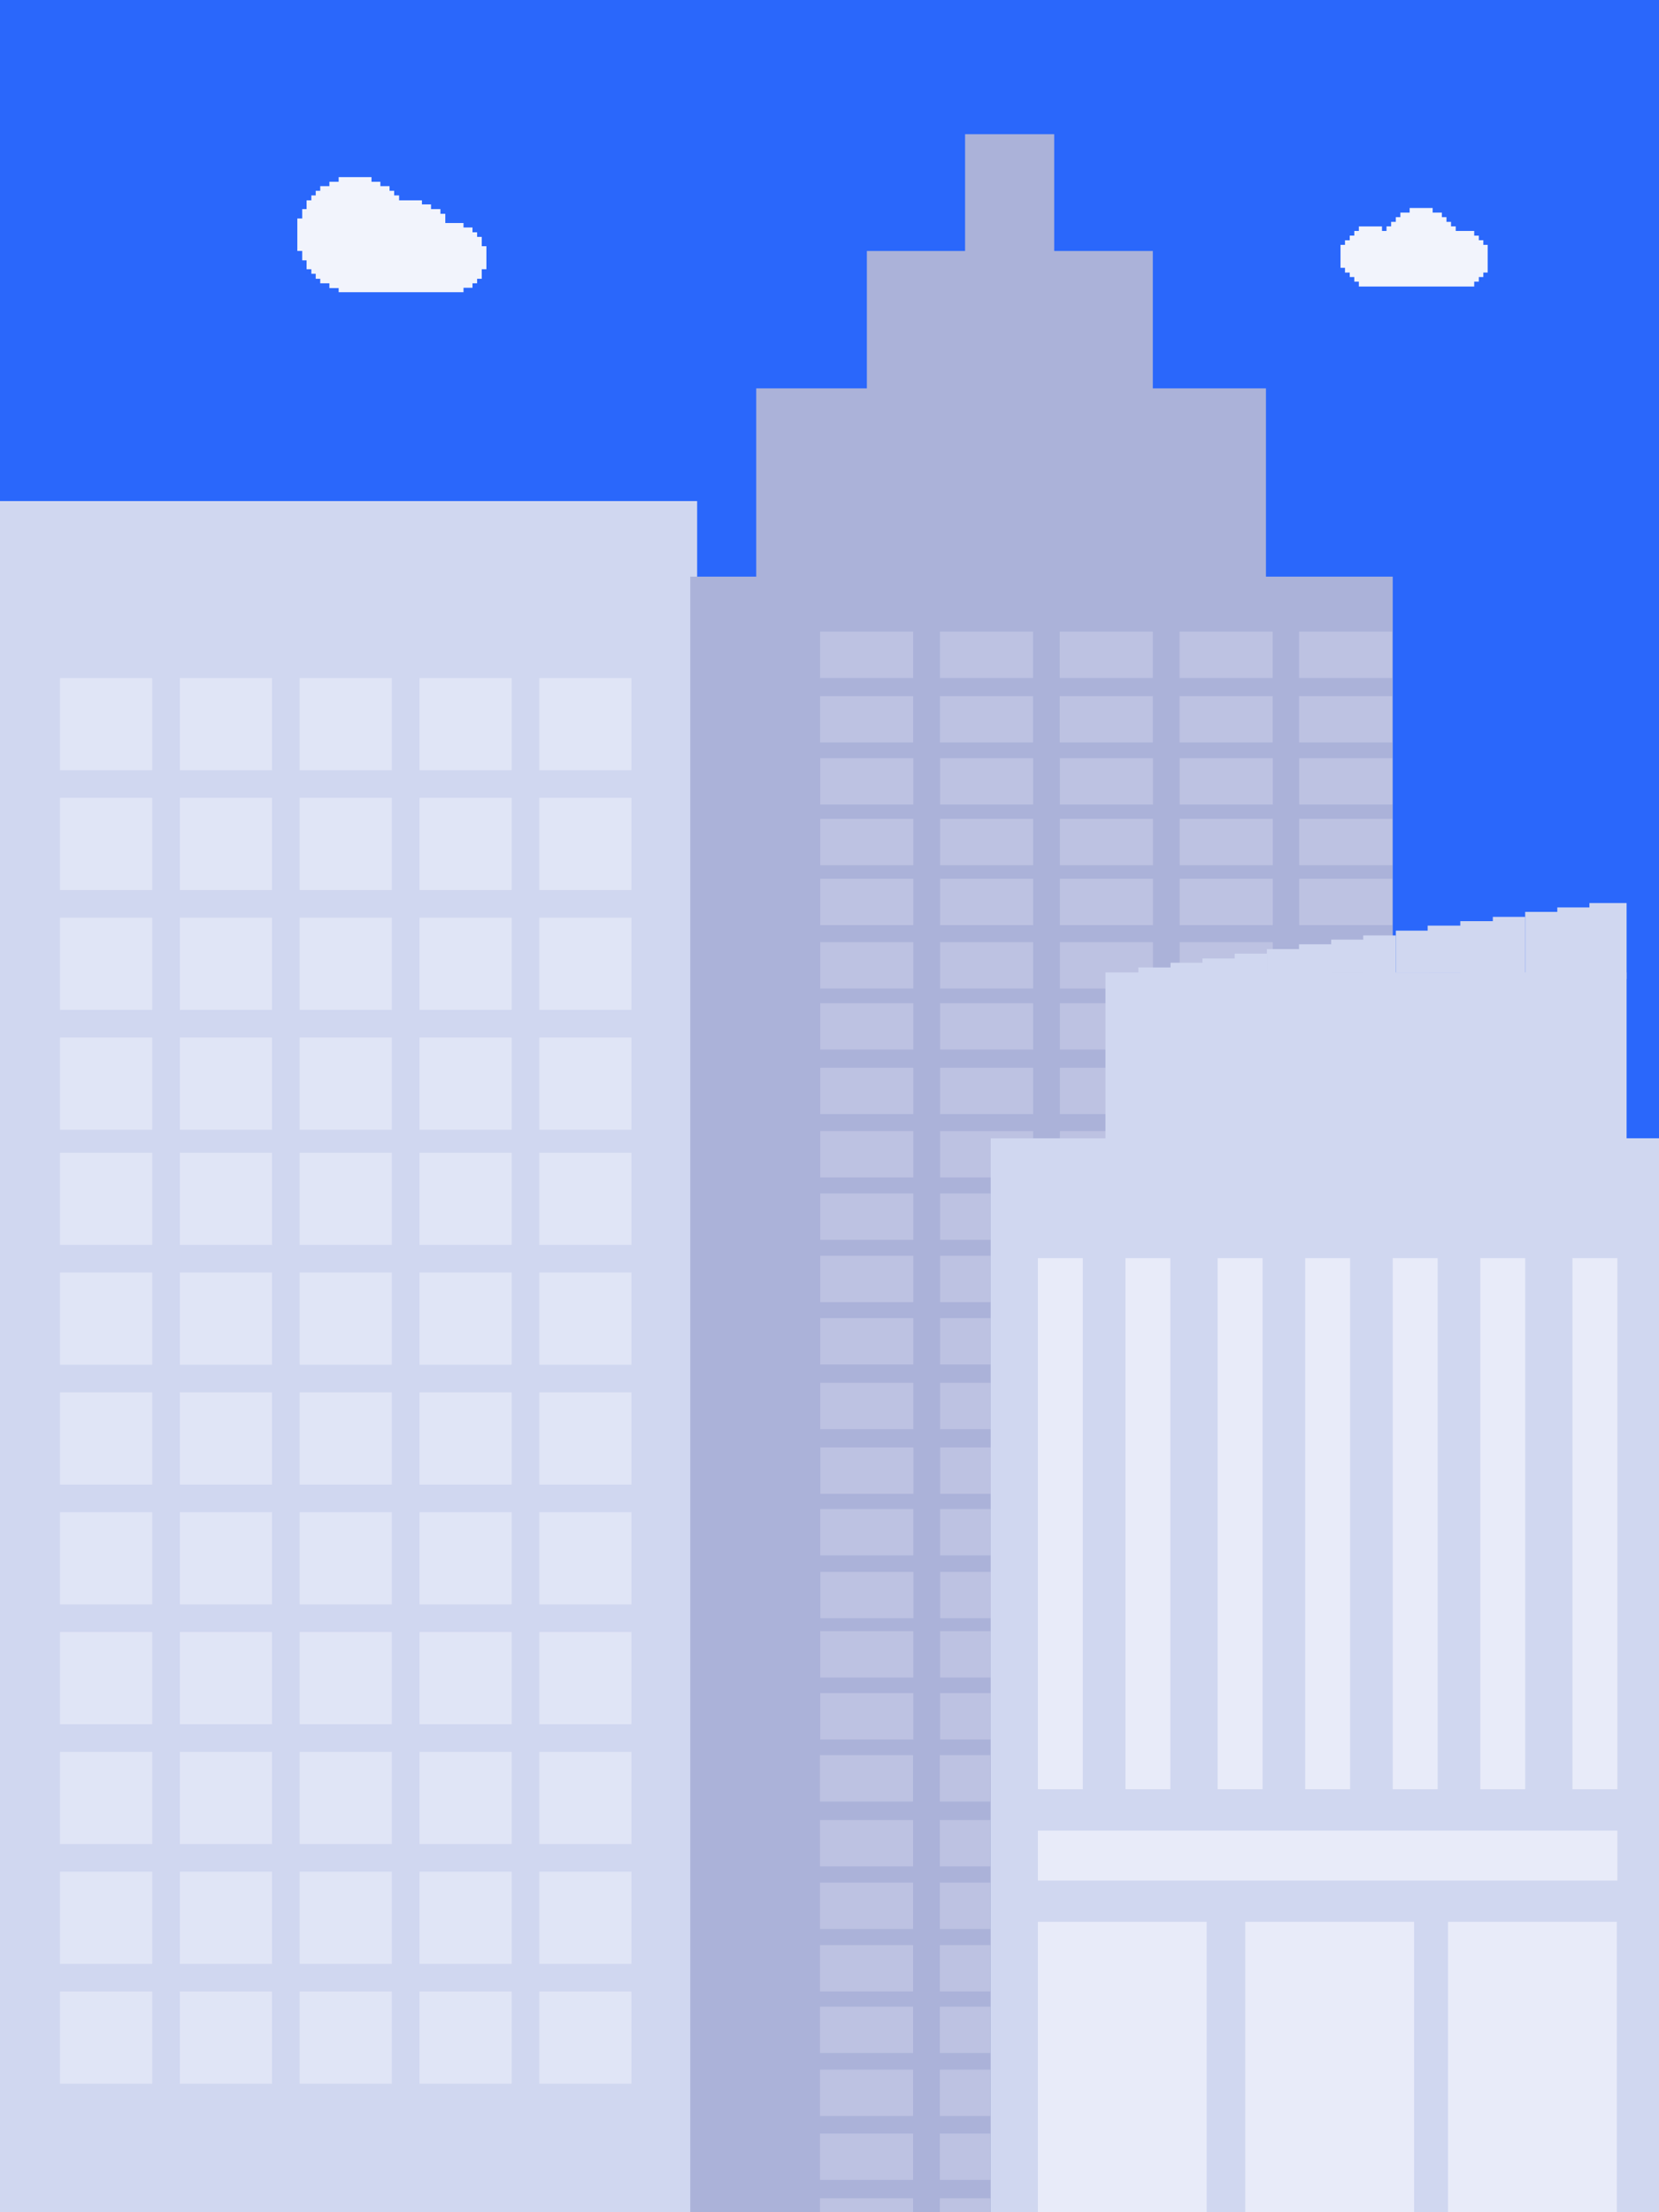 <?xml version="1.0" encoding="UTF-8"?>
<svg id="Capa_1" xmlns="http://www.w3.org/2000/svg" version="1.1" viewBox="0 0 360 480">
  <!-- Generator: Adobe Illustrator 29.5.1, SVG Export Plug-In . SVG Version: 2.1.0 Build 141)  -->
  <defs>
    <style>
      .st0 {
        fill: #abb2d9;
      }

      .st1 {
        fill: #d0d7f0;
      }

      .st2 {
        fill: #e8ebf9;
      }

      .st3 {
        fill: #f2f4fc;
      }

      .st4 {
        fill: #2a67fb;
      }

      .st5 {
        fill: #e0e5f6;
      }

      .st6 {
        fill: #bdc2e2;
      }
    </style>
  </defs>
  <rect class="st4" width="360" height="480"/>
  <g>
    <rect class="st1" y="108.72" width="151.28" height="371.28"/>
    <rect class="st5" x="13.02" y="147.11" width="20.01" height="20.01"/>
    <rect class="st5" x="39.02" y="147.11" width="20.01" height="20.01"/>
    <rect class="st5" x="65.02" y="147.11" width="20.01" height="20.01"/>
    <rect class="st5" x="91.02" y="147.11" width="20.01" height="20.01"/>
    <rect class="st5" x="117.02" y="147.11" width="20.01" height="20.01"/>
    <rect class="st5" x="13.02" y="173.11" width="20.01" height="20.01"/>
    <rect class="st5" x="39.02" y="173.11" width="20.01" height="20.01"/>
    <rect class="st5" x="65.02" y="173.11" width="20.01" height="20.01"/>
    <rect class="st5" x="91.02" y="173.11" width="20.01" height="20.01"/>
    <rect class="st5" x="117.02" y="173.11" width="20.01" height="20.01"/>
    <rect class="st5" x="13.02" y="199.11" width="20.01" height="20.01"/>
    <rect class="st5" x="39.02" y="199.11" width="20.01" height="20.01"/>
    <rect class="st5" x="65.02" y="199.11" width="20.01" height="20.01"/>
    <rect class="st5" x="91.02" y="199.11" width="20.01" height="20.01"/>
    <rect class="st5" x="117.02" y="199.11" width="20.01" height="20.01"/>
    <rect class="st5" x="13.02" y="225.11" width="20.01" height="20.01"/>
    <rect class="st5" x="39.02" y="225.11" width="20.01" height="20.01"/>
    <rect class="st5" x="65.02" y="225.11" width="20.01" height="20.01"/>
    <rect class="st5" x="91.02" y="225.11" width="20.01" height="20.01"/>
    <rect class="st5" x="117.02" y="225.11" width="20.01" height="20.01"/>
    <rect class="st5" x="13.02" y="250.11" width="20.01" height="20.01"/>
    <rect class="st5" x="39.02" y="250.11" width="20.01" height="20.01"/>
    <rect class="st5" x="65.02" y="250.11" width="20.01" height="20.01"/>
    <rect class="st5" x="91.02" y="250.11" width="20.01" height="20.01"/>
    <rect class="st5" x="117.02" y="250.11" width="20.01" height="20.01"/>
    <rect class="st5" x="13.02" y="276.11" width="20.01" height="20.01"/>
    <rect class="st5" x="39.02" y="276.11" width="20.01" height="20.01"/>
    <rect class="st5" x="65.02" y="276.11" width="20.01" height="20.01"/>
    <rect class="st5" x="91.02" y="276.11" width="20.01" height="20.01"/>
    <rect class="st5" x="117.02" y="276.11" width="20.01" height="20.01"/>
    <rect class="st5" x="13.02" y="302.11" width="20.01" height="20.01"/>
    <rect class="st5" x="39.02" y="302.11" width="20.01" height="20.01"/>
    <rect class="st5" x="65.02" y="302.11" width="20.01" height="20.01"/>
    <rect class="st5" x="91.02" y="302.11" width="20.01" height="20.01"/>
    <rect class="st5" x="117.02" y="302.11" width="20.01" height="20.01"/>
    <rect class="st5" x="13.02" y="328.11" width="20.01" height="20.01"/>
    <rect class="st5" x="39.02" y="328.11" width="20.01" height="20.01"/>
    <rect class="st5" x="65.02" y="328.11" width="20.01" height="20.01"/>
    <rect class="st5" x="91.02" y="328.11" width="20.01" height="20.01"/>
    <rect class="st5" x="117.02" y="328.11" width="20.01" height="20.01"/>
    <rect class="st5" x="13.02" y="354.11" width="20.01" height="20.01"/>
    <rect class="st5" x="39.02" y="354.11" width="20.01" height="20.01"/>
    <rect class="st5" x="65.02" y="354.11" width="20.01" height="20.01"/>
    <rect class="st5" x="91.02" y="354.11" width="20.01" height="20.01"/>
    <rect class="st5" x="117.02" y="354.11" width="20.01" height="20.01"/>
    <rect class="st5" x="13.02" y="380.11" width="20.01" height="20.01"/>
    <rect class="st5" x="39.02" y="380.11" width="20.01" height="20.01"/>
    <rect class="st5" x="65.02" y="380.11" width="20.01" height="20.01"/>
    <rect class="st5" x="91.02" y="380.11" width="20.01" height="20.01"/>
    <rect class="st5" x="117.02" y="380.11" width="20.01" height="20.01"/>
    <rect class="st5" x="13.02" y="406.11" width="20.01" height="20.01"/>
    <rect class="st5" x="39.02" y="406.11" width="20.01" height="20.01"/>
    <rect class="st5" x="65.02" y="406.11" width="20.01" height="20.01"/>
    <rect class="st5" x="91.02" y="406.11" width="20.01" height="20.01"/>
    <rect class="st5" x="117.02" y="406.11" width="20.01" height="20.01"/>
    <rect class="st5" x="13.02" y="432.11" width="20.01" height="20.01"/>
    <rect class="st5" x="39.02" y="432.11" width="20.01" height="20.01"/>
    <rect class="st5" x="65.02" y="432.11" width="20.01" height="20.01"/>
    <rect class="st5" x="91.02" y="432.11" width="20.01" height="20.01"/>
    <rect class="st5" x="117.02" y="432.11" width="20.01" height="20.01"/>
  </g>
  <g>
    <polygon class="st0" points="274.71 125.12 274.71 84.27 250.16 84.27 250.16 54.46 228.76 54.46 228.76 29.12 209.42 29.12 209.42 54.46 188.11 54.46 188.11 84.27 164.1 84.27 164.1 125.12 149.79 125.12 149.79 480 302.22 480 302.22 125.12 274.71 125.12"/>
    <rect class="st6" x="177.96" y="137.04" width="20.2" height="10.06"/>
    <rect class="st6" x="203.96" y="137.04" width="20.2" height="10.06"/>
    <rect class="st6" x="229.96" y="137.04" width="20.2" height="10.06"/>
    <rect class="st6" x="255.96" y="137.04" width="20.2" height="10.06"/>
    <rect class="st6" x="281.9" y="137.04" width="20.2" height="10.06"/>
    <rect class="st6" x="177.96" y="151.04" width="20.2" height="10.06"/>
    <rect class="st6" x="203.96" y="151.04" width="20.2" height="10.06"/>
    <rect class="st6" x="229.96" y="151.04" width="20.2" height="10.06"/>
    <rect class="st6" x="255.96" y="151.04" width="20.2" height="10.06"/>
    <rect class="st6" x="281.9" y="151.04" width="20.2" height="10.06"/>
    <rect class="st6" x="177.99" y="164.51" width="20.2" height="10.06"/>
    <rect class="st6" x="203.99" y="164.51" width="20.2" height="10.06"/>
    <rect class="st6" x="229.99" y="164.51" width="20.2" height="10.06"/>
    <rect class="st6" x="255.99" y="164.51" width="20.2" height="10.06"/>
    <rect class="st6" x="281.93" y="164.51" width="20.2" height="10.06"/>
    <rect class="st6" x="177.99" y="177.67" width="20.2" height="10.06"/>
    <rect class="st6" x="203.99" y="177.67" width="20.2" height="10.06"/>
    <rect class="st6" x="229.99" y="177.67" width="20.2" height="10.06"/>
    <rect class="st6" x="255.99" y="177.67" width="20.2" height="10.06"/>
    <rect class="st6" x="281.93" y="177.67" width="20.2" height="10.06"/>
    <rect class="st6" x="177.99" y="190.67" width="20.2" height="10.06"/>
    <rect class="st6" x="203.99" y="190.67" width="20.2" height="10.06"/>
    <rect class="st6" x="229.99" y="190.67" width="20.2" height="10.06"/>
    <rect class="st6" x="255.99" y="190.67" width="20.2" height="10.06"/>
    <rect class="st6" x="281.93" y="190.67" width="20.2" height="10.06"/>
    <rect class="st6" x="177.99" y="204.43" width="20.2" height="10.06"/>
    <rect class="st6" x="203.99" y="204.43" width="20.2" height="10.06"/>
    <polygon class="st6" points="247 210.05 247 211 239.99 211 240 214.49 229.99 214.49 229.99 204.43 250.19 204.43 250.19 210.05 247 210.05"/>
    <polygon class="st6" points="276.19 206.01 275.02 206.01 275.02 207.01 267.99 207 267.99 207.99 260.98 208 260.98 208.99 255.99 209.01 255.99 204.43 276.19 204.43 276.19 206.01"/>
    <rect class="st6" x="177.99" y="217.67" width="20.2" height="10.06"/>
    <rect class="st6" x="203.99" y="217.67" width="20.2" height="10.06"/>
    <rect class="st6" x="229.99" y="217.67" width="9.98" height="10.06"/>
    <rect class="st6" x="177.99" y="231.67" width="20.2" height="10.06"/>
    <rect class="st6" x="203.99" y="231.67" width="20.2" height="10.06"/>
    <rect class="st6" x="229.99" y="231.67" width="9.98" height="10.06"/>
    <rect class="st6" x="177.99" y="245.42" width="20.2" height="10.06"/>
    <polygon class="st6" points="214.98 246.98 215.01 255.48 203.99 255.48 203.99 245.42 224.19 245.42 224.19 246.98 214.98 246.98"/>
    <rect class="st6" x="229.99" y="245.42" width="9.98" height="1.56"/>
    <rect class="st6" x="177.99" y="258.95" width="20.2" height="10.06"/>
    <rect class="st6" x="203.99" y="258.95" width="10.96" height="10.06"/>
    <rect class="st6" x="177.99" y="272.48" width="20.2" height="10.06"/>
    <rect class="st6" x="203.99" y="272.48" width="10.96" height="10.06"/>
    <rect class="st6" x="177.99" y="286" width="20.2" height="10.06"/>
    <rect class="st6" x="203.99" y="286" width="10.96" height="10.06"/>
    <rect class="st6" x="177.99" y="300.03" width="20.2" height="10.06"/>
    <rect class="st6" x="203.99" y="300.03" width="10.96" height="10.06"/>
    <rect class="st6" x="178.01" y="314.06" width="20.2" height="10.06"/>
    <rect class="st6" x="204.01" y="314.06" width="10.96" height="10.06"/>
    <rect class="st6" x="177.99" y="327.42" width="20.2" height="10.06"/>
    <rect class="st6" x="203.99" y="327.42" width="10.96" height="10.06"/>
    <rect class="st6" x="178.01" y="341.06" width="20.2" height="10.06"/>
    <rect class="st6" x="204.01" y="341.06" width="10.96" height="10.06"/>
    <rect class="st6" x="177.99" y="353.92" width="20.2" height="10.06"/>
    <rect class="st6" x="203.99" y="353.92" width="10.96" height="10.06"/>
    <rect class="st6" x="177.99" y="367.37" width="20.2" height="10.06"/>
    <rect class="st6" x="203.99" y="367.37" width="10.96" height="10.06"/>
    <rect class="st6" x="177.93" y="380.83" width="20.2" height="10.06"/>
    <rect class="st6" x="203.93" y="380.83" width="10.96" height="10.06"/>
    <rect class="st6" x="177.94" y="394.91" width="20.2" height="10.06"/>
    <rect class="st6" x="203.94" y="394.91" width="10.96" height="10.06"/>
    <rect class="st6" x="177.94" y="408.48" width="20.2" height="10.06"/>
    <rect class="st6" x="203.94" y="408.48" width="10.96" height="10.06"/>
    <rect class="st6" x="177.94" y="422.04" width="20.2" height="10.06"/>
    <rect class="st6" x="203.94" y="422.04" width="10.96" height="10.06"/>
    <rect class="st6" x="177.94" y="435.39" width="20.2" height="10.06"/>
    <rect class="st6" x="203.94" y="435.39" width="10.96" height="10.06"/>
    <rect class="st6" x="177.94" y="449.06" width="20.2" height="10.06"/>
    <rect class="st6" x="203.94" y="449.06" width="10.96" height="10.06"/>
    <rect class="st6" x="177.94" y="462.93" width="20.2" height="10.06"/>
    <rect class="st6" x="203.94" y="462.93" width="10.96" height="10.06"/>
    <rect class="st6" x="177.94" y="476.98" width="20.2" height="3.02"/>
    <rect class="st6" x="203.94" y="476.98" width="10.96" height="3.02"/>
  </g>
  <g>
    <rect class="st1" x="214.98" y="246.98" width="145.02" height="233.02"/>
    <rect class="st2" x="225.22" y="272.99" width="9.75" height="115.23"/>
    <rect class="st2" x="244.22" y="272.99" width="9.75" height="115.23"/>
    <rect class="st2" x="264.22" y="272.99" width="9.75" height="115.23"/>
    <rect class="st2" x="283.22" y="272.99" width="9.75" height="115.23"/>
    <rect class="st2" x="302.22" y="272.99" width="9.75" height="115.23"/>
    <rect class="st2" x="321.22" y="272.99" width="9.75" height="115.23"/>
    <rect class="st2" x="341.22" y="272.99" width="9.75" height="115.23"/>
    <rect class="st2" x="225.22" y="397.2" width="125.75" height="10.84"/>
    <rect class="st2" x="225.22" y="416.99" width="36.63" height="63.01"/>
    <rect class="st2" x="270.22" y="416.99" width="36.63" height="63.01"/>
    <rect class="st2" x="314.22" y="416.99" width="36.63" height="63.01"/>
    <g>
      <rect class="st1" x="239.88" y="210.98" width="113.09" height="40.32"/>
      <rect class="st1" x="247" y="209.92" width="7.12" height="1.68"/>
      <rect class="st1" x="254" y="208.89" width="7.12" height="2.7"/>
      <rect class="st1" x="260.92" y="207.96" width="7.12" height="3.39"/>
      <rect class="st1" x="267.93" y="206.92" width="7.08" height="5.2"/>
      <rect class="st1" x="274.91" y="205.93" width="7.08" height="5.2"/>
      <rect class="st1" x="281.88" y="204.89" width="7.08" height="6.32"/>
      <rect class="st1" x="288.87" y="203.88" width="7.08" height="7.17"/>
      <rect class="st1" x="295.82" y="202.97" width="7.08" height="8.53"/>
      <rect class="st1" x="302.9" y="201.93" width="7.08" height="9.13"/>
      <rect class="st1" x="309.8" y="200.84" width="7.19" height="10.21"/>
      <rect class="st1" x="316.88" y="199.87" width="7.19" height="11.34"/>
      <rect class="st1" x="323.94" y="198.94" width="7.02" height="12.37"/>
      <rect class="st1" x="330.96" y="197.86" width="7.08" height="13.45"/>
      <rect class="st1" x="337.93" y="196.89" width="7.16" height="14.63"/>
      <rect class="st1" x="344.9" y="195.94" width="8.07" height="16.49"/>
    </g>
  </g>
  <polygon class="st3" points="321.88 53.13 321.88 52.12 320.9 52.12 320.9 51.13 319.9 51.13 319.9 50.11 315.89 50.11 315.89 49.12 314.87 49.12 314.87 48.14 313.88 48.14 313.88 47.12 312.88 47.12 312.88 46.13 310.88 46.13 310.88 45.13 305.89 45.13 305.89 46.13 303.88 46.13 303.88 47.12 302.89 47.12 302.89 48.14 301.87 48.14 301.87 49.12 300.87 49.12 300.87 50.11 299.89 50.11 299.89 49.13 294.87 49.13 294.87 50.11 293.88 50.11 293.88 51.12 292.89 51.12 292.89 52.14 291.86 52.14 291.86 53.13 290.89 53.13 290.89 58.11 291.86 58.11 291.86 59.14 292.89 59.14 292.89 60.11 293.88 60.11 293.88 61.11 294.87 61.11 294.87 62.17 319.9 62.17 319.9 61.11 320.9 61.11 320.9 60.11 321.88 60.11 321.88 59.14 322.82 59.14 322.82 58.11 322.82 57.87 322.82 53.13 321.88 53.13"/>
  <polygon class="st3" points="105.55 53.42 104.54 53.42 104.54 51.4 103.53 51.4 103.53 50.4 102.53 50.4 102.53 49.36 100.58 49.36 100.58 48.39 96.63 48.39 96.63 46.39 95.57 46.39 95.57 45.37 93.53 45.37 93.53 44.35 91.56 44.35 91.56 43.47 86.6 43.47 86.6 42.4 85.53 42.4 85.53 41.4 84.53 41.4 84.53 40.39 82.54 40.39 82.54 39.44 80.61 39.44 80.61 38.43 73.49 38.43 73.49 39.44 71.48 39.44 71.48 40.39 69.49 40.39 69.49 41.4 68.51 41.4 68.51 42.4 67.56 42.4 67.56 43.47 66.53 43.47 66.53 45.37 65.58 45.37 65.58 47.41 64.52 47.41 64.52 54.45 65.58 54.45 65.58 56.49 66.53 56.49 66.53 58.42 67.56 58.42 67.56 59.4 68.51 59.4 68.51 60.49 69.49 60.49 69.49 61.47 71.48 61.47 71.48 62.51 73.49 62.51 73.49 63.4 100.58 63.4 100.58 62.44 102.53 62.44 102.53 61.47 103.53 61.47 103.53 60.49 104.54 60.49 104.54 58.42 105.55 58.42 105.55 53.42"/>
</svg>